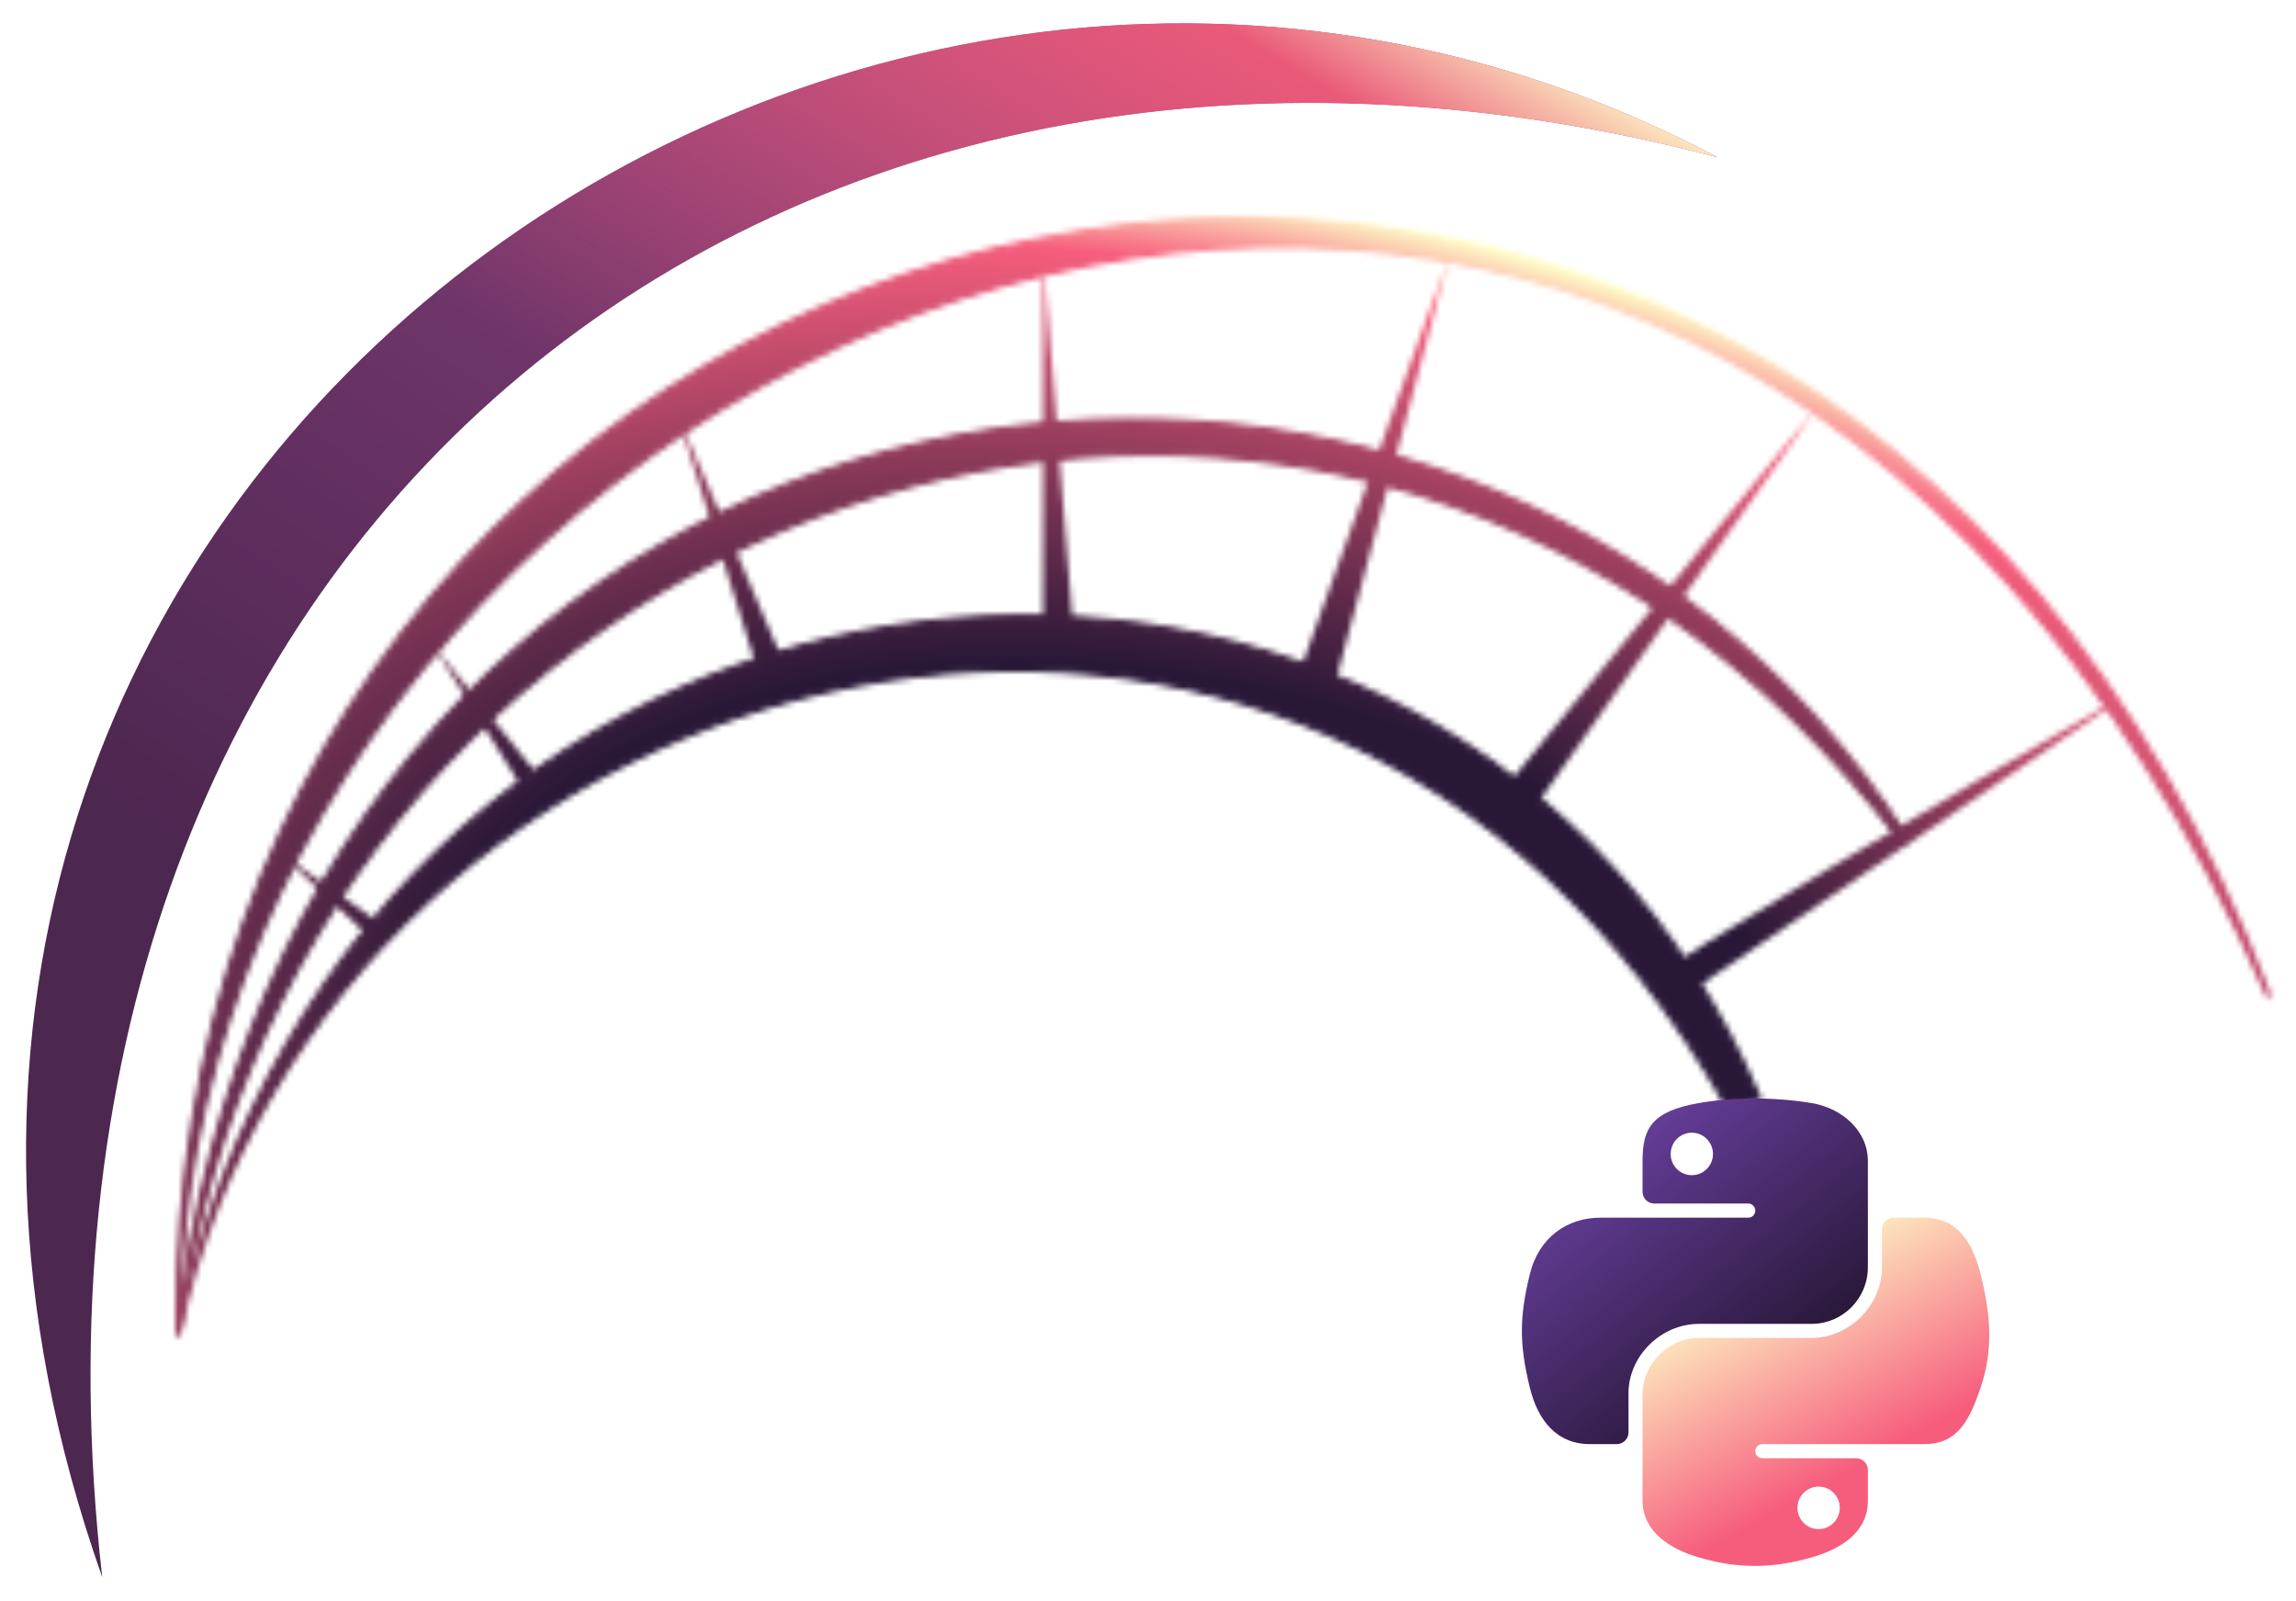 <svg width="393" height="274" viewBox="0 0 393 274" fill="none" xmlns="http://www.w3.org/2000/svg">
<g filter="url(#filter0_d_2_191)">
<path d="M17.497 265.923C-47.503 81.922 143.997 -56.577 293.997 22.923C129.997 -20.078 -2.503 89.922 17.497 265.923Z" fill="url(#paint0_linear_2_191)"/>
<path d="M17.497 265.923C-47.503 81.922 143.997 -56.577 293.997 22.923C129.997 -20.078 -2.503 89.922 17.497 265.923Z" fill="url(#paint1_linear_2_191)"/>
<mask id="mask0_2_191" style="mask-type:alpha" maskUnits="userSpaceOnUse" x="29" y="33" width="360" height="192">
<path d="M295.577 184.939C224.883 60.313 56.644 105.084 30.497 223.923C63.152 75.507 249.068 62.145 300.994 183.984L295.577 184.939Z" fill="white" stroke="black" stroke-miterlimit="1" stroke-linecap="round" stroke-linejoin="round"/>
<path d="M311.515 65.03L255.102 133.861L259.503 138.671L311.515 65.03Z" fill="white"/>
<path d="M115.804 66.507L129.693 110.768L133.952 109.003L115.804 66.507Z" fill="white"/>
<path d="M325.773 140.197C231.907 16.607 50.758 76.674 30.497 223.923C51.49 49.13 250.617 21.942 326.091 139.125L325.773 140.197Z" fill="white" stroke="black" stroke-linejoin="round"/>
<path d="M30.497 223.923C30.316 52.86 287.311 -63.723 388.241 166.254C304.772 -51.06 28.617 20.159 30.497 223.923Z" fill="white" stroke="black" stroke-linejoin="round"/>
<path d="M47.86 141.939L64.278 157.323L66.394 154.92L47.86 141.939Z" fill="white"/>
<path d="M74.084 106.349L88.935 130.133L91.629 128.136L74.084 106.349Z" fill="white"/>
<path d="M178.519 39.212L178.53 102.673L183.627 102.79L178.519 39.212Z" fill="white"/>
<path d="M248.468 38.567L221.219 114.445L227.33 117.43L248.468 38.567Z" fill="white"/>
<path d="M361.637 116.109C335.362 131.23 284.243 161.525 284.057 162.776L286.894 167.354L361.724 116.602L361.637 116.109Z" fill="white"/>
</mask>
<g mask="url(#mask0_2_191)">
<rect x="-25.503" y="-56.077" width="447" height="396" fill="url(#paint2_radial_2_191)"/>
</g>
<path d="M300.02 184.001C296.722 184.016 293.571 184.294 290.799 184.779C282.634 186.206 281.151 189.192 281.151 194.7V199.974C281.151 201.078 282.047 201.974 283.151 201.974H299.235C299.905 201.974 300.448 202.517 300.448 203.186V203.186C300.448 203.856 299.905 204.398 299.235 204.398H281.151H273.91C268.302 204.398 263.391 207.732 261.855 214.075C260.083 221.344 260.005 225.881 261.855 233.472C263.227 239.122 266.502 243.148 272.11 243.148H276.745C277.849 243.148 278.745 242.252 278.745 241.148V234.428C278.745 228.129 284.256 222.572 290.799 222.572H310.073C315.438 222.572 319.721 218.203 319.721 212.873V194.7C319.721 189.528 315.31 185.642 310.073 184.779C306.758 184.233 303.319 183.985 300.02 184.001ZM289.585 189.851C291.578 189.851 293.206 191.487 293.206 193.499C293.206 195.503 291.578 197.125 289.585 197.125C287.585 197.125 285.964 195.503 285.964 193.499C285.964 191.487 287.585 189.851 289.585 189.851Z" fill="url(#paint3_linear_2_191)"/>
<path d="M324.128 204.398C323.023 204.398 322.128 205.294 322.128 206.398V212.873C322.128 219.444 316.496 224.974 310.073 224.974H290.799C285.52 224.974 281.151 229.443 281.151 234.673V252.846C281.151 258.018 285.699 261.061 290.799 262.545C296.908 264.321 302.765 264.642 310.073 262.545C314.931 261.153 319.721 258.354 319.721 252.846V247.572C319.721 246.468 318.826 245.572 317.721 245.572H301.66C300.99 245.572 300.448 245.03 300.448 244.36V244.36C300.448 243.691 300.99 243.148 301.66 243.148H319.721H329.369C334.977 243.148 337.067 239.279 339.018 233.472C341.032 227.493 340.946 221.744 339.018 214.075C337.632 208.553 334.985 204.398 329.369 204.398H324.128ZM311.288 250.422C313.288 250.422 314.908 252.043 314.908 254.047C314.908 256.059 313.288 257.695 311.288 257.695C309.294 257.695 307.667 256.059 307.667 254.047C307.667 252.043 309.294 250.422 311.288 250.422Z" fill="url(#paint4_linear_2_191)"/>
</g>
<defs>
<filter id="filter0_d_2_191" x="-1" y="0" width="393.741" height="273.923" filterUnits="userSpaceOnUse" color-interpolation-filters="sRGB">
<feFlood flood-opacity="0" result="BackgroundImageFix"/>
<feColorMatrix in="SourceAlpha" type="matrix" values="0 0 0 0 0 0 0 0 0 0 0 0 0 0 0 0 0 0 127 0" result="hardAlpha"/>
<feOffset dy="4"/>
<feGaussianBlur stdDeviation="2"/>
<feComposite in2="hardAlpha" operator="out"/>
<feColorMatrix type="matrix" values="0 0 0 0 0 0 0 0 0 0 0 0 0 0 0 0 0 0 0.25 0"/>
<feBlend mode="normal" in2="BackgroundImageFix" result="effect1_dropShadow_2_191"/>
<feBlend mode="normal" in="SourceGraphic" in2="effect1_dropShadow_2_191" result="shape"/>
</filter>
<linearGradient id="paint0_linear_2_191" x1="258.997" y1="-27.077" x2="113.497" y2="195.423" gradientUnits="userSpaceOnUse">
<stop stop-color="#A54A90"/>
<stop offset="1" stop-color="#4C2750"/>
</linearGradient>
<linearGradient id="paint1_linear_2_191" x1="73.997" y1="261.5" x2="255.997" y2="-42.5" gradientUnits="userSpaceOnUse">
<stop offset="0.522" stop-color="#EA5979" stop-opacity="0"/>
<stop offset="0.828" stop-color="#EA5979"/>
<stop offset="0.906" stop-color="#FEFBC7"/>
</linearGradient>
<radialGradient id="paint2_radial_2_191" cx="0" cy="0" r="1" gradientUnits="userSpaceOnUse" gradientTransform="translate(197.497 191.923) rotate(-77.967) scale(163.084 261.619)">
<stop offset="0.49" stop-color="#281737"/>
<stop offset="0.918" stop-color="#F65D7D"/>
<stop offset="1" stop-color="#FEFDC8"/>
</radialGradient>
<linearGradient id="paint3_linear_2_191" x1="260.497" y1="184" x2="305.368" y2="240.218" gradientUnits="userSpaceOnUse">
<stop stop-color="#794ABA"/>
<stop offset="0.898" stop-color="#281737"/>
</linearGradient>
<linearGradient id="paint4_linear_2_191" x1="332.85" y1="263.383" x2="297.218" y2="199.213" gradientUnits="userSpaceOnUse">
<stop offset="0.294" stop-color="#F65D7D"/>
<stop offset="0.851" stop-color="#FEFDC8"/>
</linearGradient>
</defs>
</svg>
